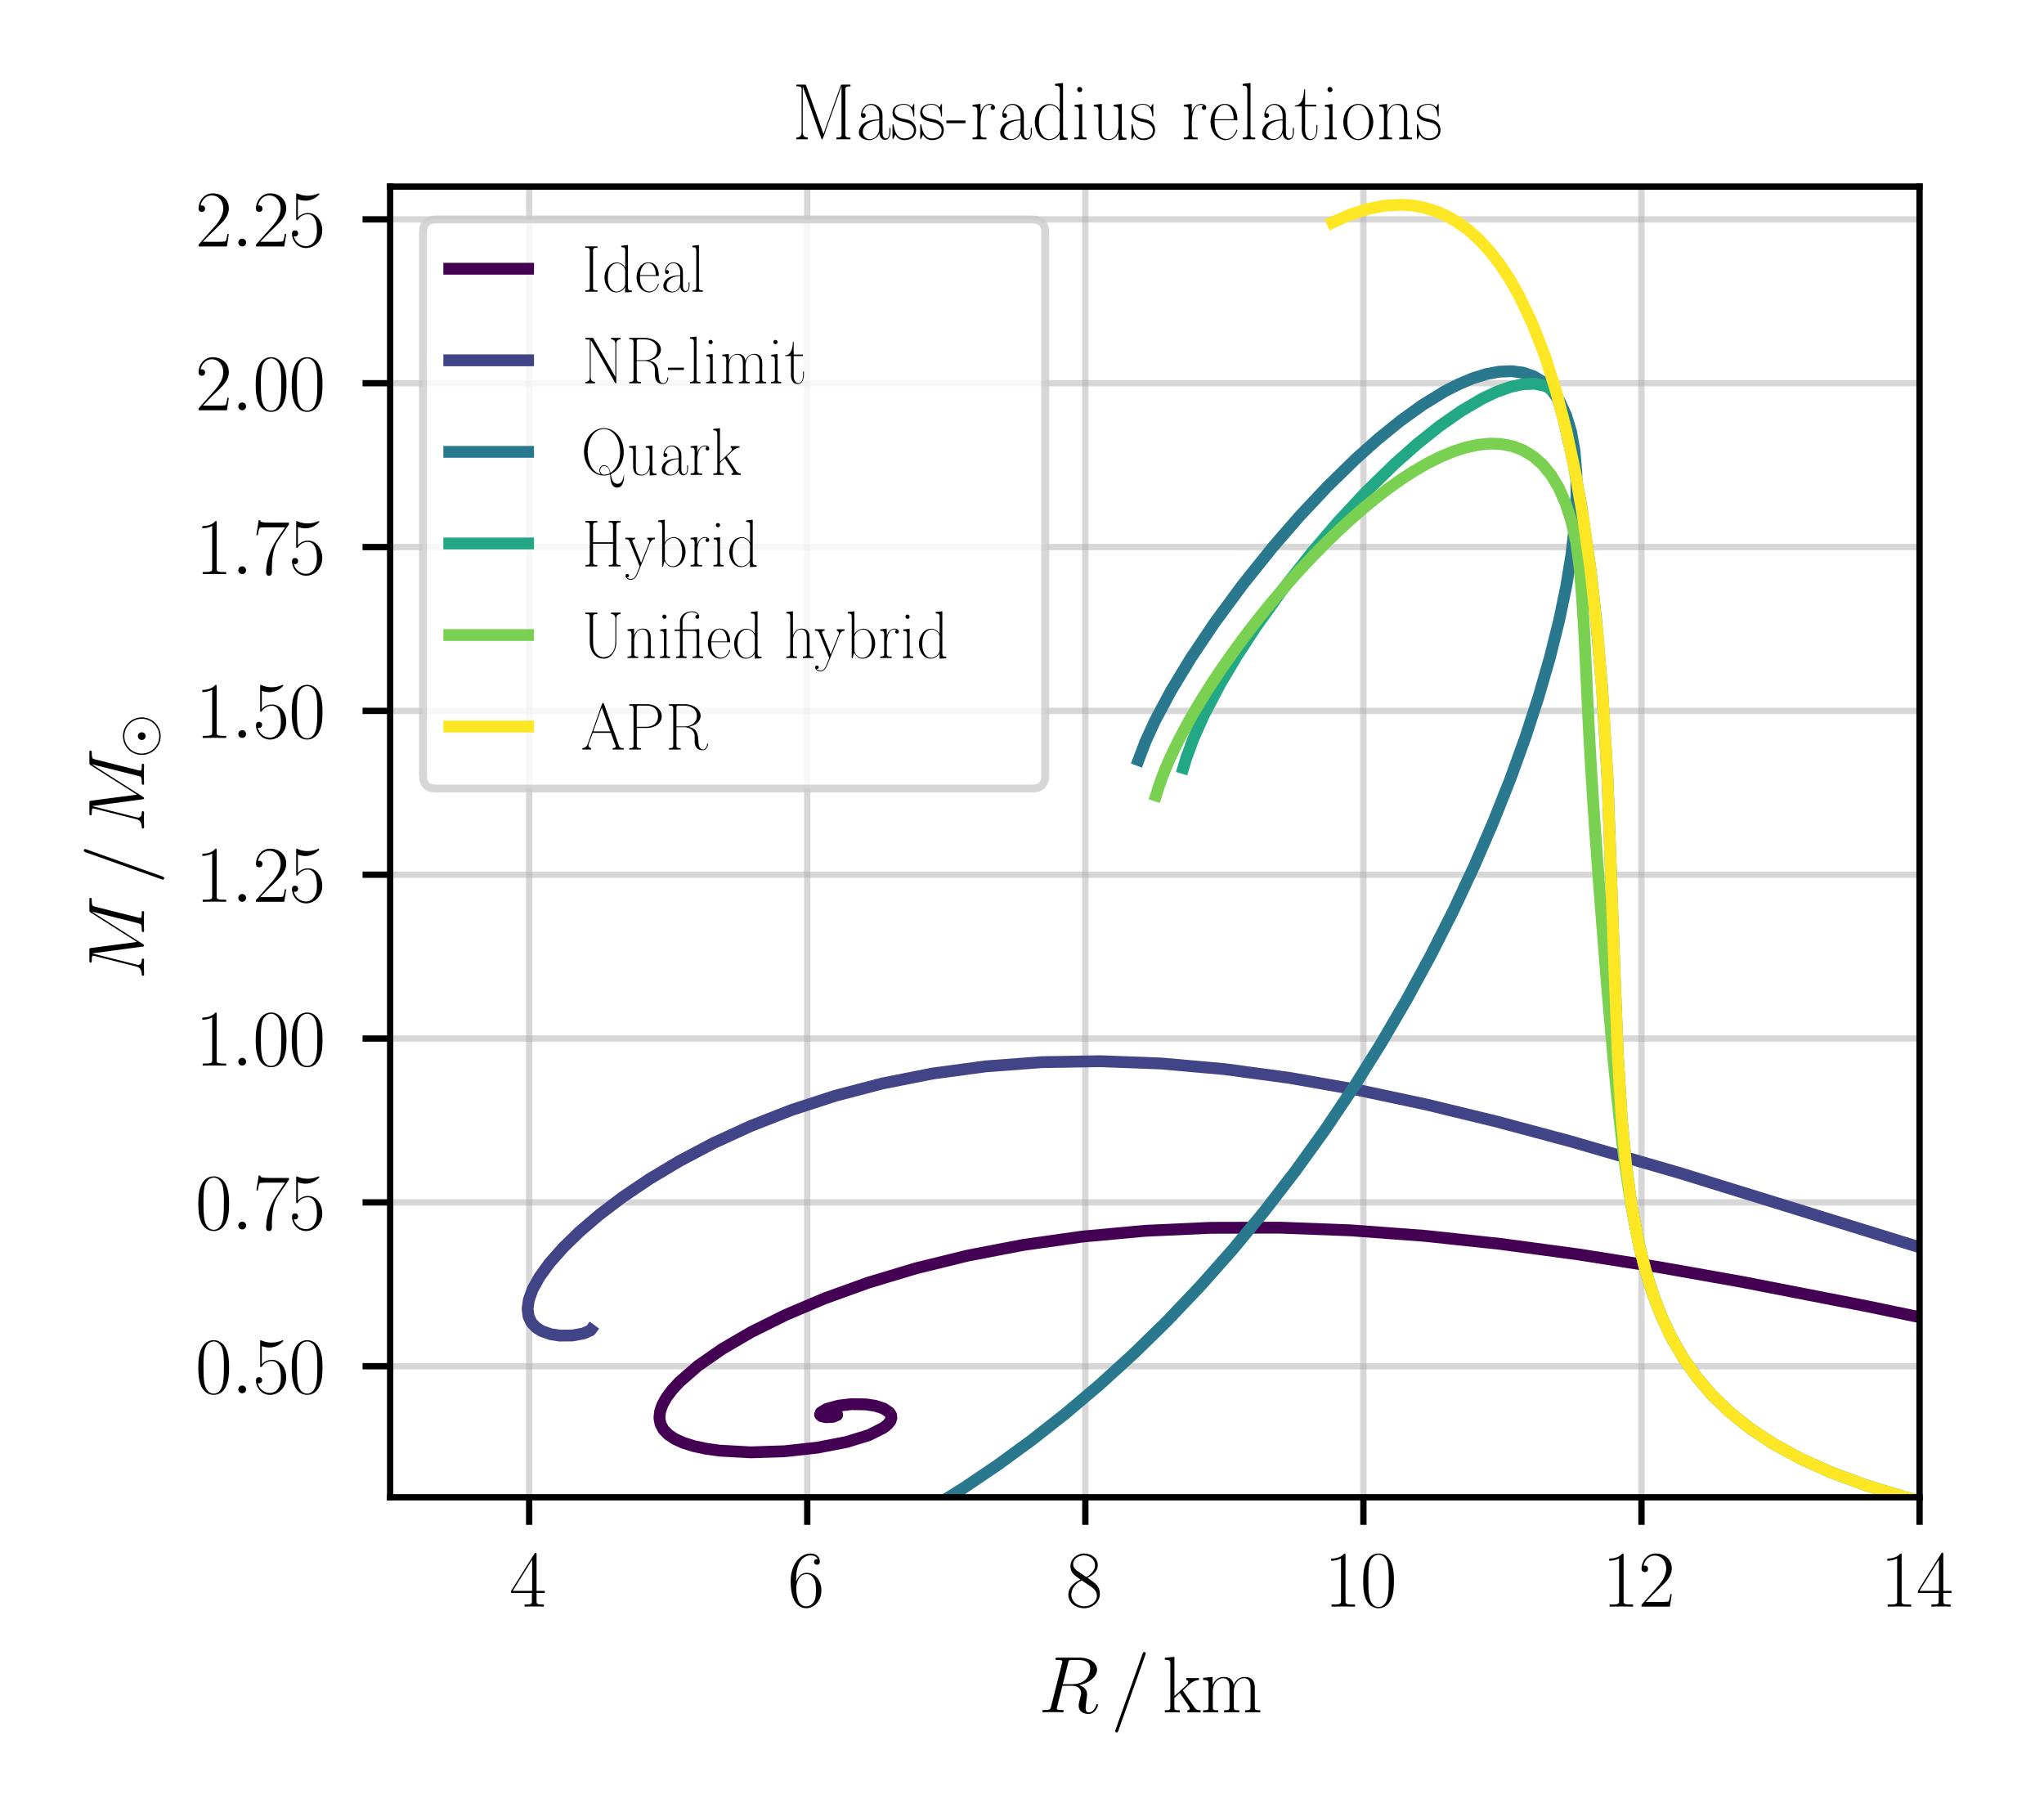 <?xml version="1.0" encoding="utf-8" standalone="no"?>
<!DOCTYPE svg PUBLIC "-//W3C//DTD SVG 1.1//EN"
  "http://www.w3.org/Graphics/SVG/1.1/DTD/svg11.dtd">
<svg xmlns:xlink="http://www.w3.org/1999/xlink" width="259.2pt" height="230.4pt" viewBox="0 0 259.2 230.4" xmlns="http://www.w3.org/2000/svg" version="1.1">
 <defs>
  <style type="text/css">*{stroke-linejoin: round; stroke-linecap: butt}</style>
 </defs>
 <g id="figure_1">
  <g id="patch_1">
   <path d="M 0 230.4 
L 259.2 230.4 
L 259.2 0 
L 0 0 
z
" style="fill: #ffffff"/>
  </g>
  <g id="axes_1">
   <g id="patch_2">
    <path d="M 49.474 189.839 
L 243.419 189.839 
L 243.419 23.661 
L 49.474 23.661 
z
" style="fill: #ffffff"/>
   </g>
   <g id="matplotlib.axis_1">
    <g id="xtick_1">
     <g id="line2d_1">
      <path d="M 67.105 189.839 
L 67.105 23.661 
" clip-path="url(#pd295d76288)" style="fill: none; stroke: #b0b0b0; stroke-opacity: 0.5; stroke-width: 0.8; stroke-linecap: square"/>
     </g>
     <g id="line2d_2">
      <defs>
       <path id="m45f86f2509" d="M 0 0 
L 0 3.5 
" style="stroke: #000000; stroke-width: 0.8"/>
      </defs>
      <g>
       <use xlink:href="#m45f86f2509" x="67.105" y="189.839" style="stroke: #000000; stroke-width: 0.8"/>
      </g>
     </g>
     <g id="text_1">
      <!-- $\mathdefault{4}$ -->
      <g transform="translate(64.615 203.701)scale(0.1 -0.1)">
       <defs>
        <path id="CMR17-34" d="M 2150 4147 
C 2150 4281 2144 4288 2029 4288 
L 128 1254 
L 128 1088 
L 1779 1088 
L 1779 460 
C 1779 230 1766 166 1318 166 
L 1197 166 
L 1197 0 
C 1402 12 1747 12 1965 12 
C 2182 12 2528 12 2733 0 
L 2733 166 
L 2611 166 
C 2163 166 2150 230 2150 460 
L 2150 1088 
L 2803 1088 
L 2803 1254 
L 2150 1254 
L 2150 4147 
z
M 1798 3723 
L 1798 1254 
L 256 1254 
L 1798 3723 
z
" transform="scale(0.016)"/>
       </defs>
       <use xlink:href="#CMR17-34" transform="scale(0.996)"/>
      </g>
     </g>
    </g>
    <g id="xtick_2">
     <g id="line2d_3">
      <path d="M 102.368 189.839 
L 102.368 23.661 
" clip-path="url(#pd295d76288)" style="fill: none; stroke: #b0b0b0; stroke-opacity: 0.5; stroke-width: 0.8; stroke-linecap: square"/>
     </g>
     <g id="line2d_4">
      <g>
       <use xlink:href="#m45f86f2509" x="102.368" y="189.839" style="stroke: #000000; stroke-width: 0.8"/>
      </g>
     </g>
     <g id="text_2">
      <!-- $\mathdefault{6}$ -->
      <g transform="translate(99.877 203.701)scale(0.1 -0.1)">
       <defs>
        <path id="CMR17-36" d="M 678 2198 
C 678 3712 1395 4076 1811 4076 
C 1946 4076 2272 4049 2400 3782 
C 2298 3782 2106 3782 2106 3558 
C 2106 3385 2246 3328 2336 3328 
C 2394 3328 2566 3353 2566 3571 
C 2566 3987 2246 4224 1805 4224 
C 1043 4224 243 3411 243 2011 
C 243 257 966 -128 1478 -128 
C 2099 -128 2688 431 2688 1295 
C 2688 2101 2170 2688 1517 2688 
C 1126 2688 838 2430 678 1979 
L 678 2198 
z
M 1478 25 
C 691 25 691 1212 691 1450 
C 691 1914 909 2585 1504 2585 
C 1613 2585 1926 2585 2138 2140 
C 2253 1889 2253 1624 2253 1302 
C 2253 954 2253 696 2118 438 
C 1978 173 1773 25 1478 25 
z
" transform="scale(0.016)"/>
       </defs>
       <use xlink:href="#CMR17-36" transform="scale(0.996)"/>
      </g>
     </g>
    </g>
    <g id="xtick_3">
     <g id="line2d_5">
      <path d="M 137.631 189.839 
L 137.631 23.661 
" clip-path="url(#pd295d76288)" style="fill: none; stroke: #b0b0b0; stroke-opacity: 0.5; stroke-width: 0.8; stroke-linecap: square"/>
     </g>
     <g id="line2d_6">
      <g>
       <use xlink:href="#m45f86f2509" x="137.631" y="189.839" style="stroke: #000000; stroke-width: 0.8"/>
      </g>
     </g>
     <g id="text_3">
      <!-- $\mathdefault{8}$ -->
      <g transform="translate(135.14 203.701)scale(0.1 -0.1)">
       <defs>
        <path id="CMR17-38" d="M 1741 2289 
C 2144 2494 2554 2803 2554 3298 
C 2554 3884 1990 4224 1472 4224 
C 890 4224 378 3800 378 3215 
C 378 3054 416 2777 666 2533 
C 730 2469 998 2276 1171 2154 
C 883 2006 211 1652 211 945 
C 211 282 838 -128 1459 -128 
C 2144 -128 2720 366 2720 1022 
C 2720 1607 2330 1877 2074 2051 
L 1741 2289 
z
M 902 2855 
C 851 2887 595 3086 595 3388 
C 595 3781 998 4076 1459 4076 
C 1965 4076 2336 3716 2336 3298 
C 2336 2700 1670 2359 1638 2359 
C 1632 2359 1626 2359 1574 2398 
L 902 2855 
z
M 2080 1536 
C 2176 1466 2483 1253 2483 861 
C 2483 385 2010 25 1472 25 
C 890 25 448 443 448 951 
C 448 1459 838 1884 1280 2083 
L 2080 1536 
z
" transform="scale(0.016)"/>
       </defs>
       <use xlink:href="#CMR17-38" transform="scale(0.996)"/>
      </g>
     </g>
    </g>
    <g id="xtick_4">
     <g id="line2d_7">
      <path d="M 172.893 189.839 
L 172.893 23.661 
" clip-path="url(#pd295d76288)" style="fill: none; stroke: #b0b0b0; stroke-opacity: 0.5; stroke-width: 0.8; stroke-linecap: square"/>
     </g>
     <g id="line2d_8">
      <g>
       <use xlink:href="#m45f86f2509" x="172.893" y="189.839" style="stroke: #000000; stroke-width: 0.8"/>
      </g>
     </g>
     <g id="text_4">
      <!-- $\mathdefault{10}$ -->
      <g transform="translate(167.912 203.701)scale(0.1 -0.1)">
       <defs>
        <path id="CMR17-31" d="M 1702 4083 
C 1702 4217 1696 4224 1606 4224 
C 1357 3927 979 3833 621 3820 
C 602 3820 570 3820 563 3808 
C 557 3795 557 3782 557 3648 
C 755 3648 1088 3686 1344 3839 
L 1344 467 
C 1344 243 1331 166 781 166 
L 589 166 
L 589 0 
C 896 6 1216 12 1523 12 
C 1830 12 2150 6 2458 0 
L 2458 166 
L 2266 166 
C 1715 166 1702 236 1702 467 
L 1702 4083 
z
" transform="scale(0.016)"/>
        <path id="CMR17-30" d="M 2688 2038 
C 2688 2430 2682 3099 2413 3613 
C 2176 4063 1798 4224 1466 4224 
C 1158 4224 768 4082 525 3620 
C 269 3137 243 2539 243 2038 
C 243 1671 250 1112 448 623 
C 723 -39 1216 -128 1466 -128 
C 1760 -128 2208 -7 2470 604 
C 2662 1048 2688 1568 2688 2038 
z
M 1466 -26 
C 1056 -26 813 328 723 816 
C 653 1196 653 1749 653 2109 
C 653 2604 653 3015 736 3407 
C 858 3954 1216 4121 1466 4121 
C 1728 4121 2067 3947 2189 3420 
C 2272 3054 2278 2623 2278 2109 
C 2278 1691 2278 1176 2202 797 
C 2067 96 1690 -26 1466 -26 
z
" transform="scale(0.016)"/>
       </defs>
       <use xlink:href="#CMR17-31" transform="scale(0.996)"/>
       <use xlink:href="#CMR17-30" transform="translate(45.69 0)scale(0.996)"/>
      </g>
     </g>
    </g>
    <g id="xtick_5">
     <g id="line2d_9">
      <path d="M 208.156 189.839 
L 208.156 23.661 
" clip-path="url(#pd295d76288)" style="fill: none; stroke: #b0b0b0; stroke-opacity: 0.5; stroke-width: 0.8; stroke-linecap: square"/>
     </g>
     <g id="line2d_10">
      <g>
       <use xlink:href="#m45f86f2509" x="208.156" y="189.839" style="stroke: #000000; stroke-width: 0.8"/>
      </g>
     </g>
     <g id="text_5">
      <!-- $\mathdefault{12}$ -->
      <g transform="translate(203.175 203.701)scale(0.1 -0.1)">
       <defs>
        <path id="CMR17-32" d="M 2669 990 
L 2554 990 
C 2490 537 2438 460 2413 422 
C 2381 371 1920 371 1830 371 
L 602 371 
C 832 620 1280 1073 1824 1596 
C 2214 1966 2669 2400 2669 3033 
C 2669 3788 2067 4224 1395 4224 
C 691 4224 262 3603 262 3027 
C 262 2777 448 2745 525 2745 
C 589 2745 781 2783 781 3007 
C 781 3206 614 3264 525 3264 
C 486 3264 448 3257 422 3244 
C 544 3788 915 4057 1306 4057 
C 1862 4057 2227 3616 2227 3033 
C 2227 2477 1901 1998 1536 1583 
L 262 147 
L 262 0 
L 2515 0 
L 2669 990 
z
" transform="scale(0.016)"/>
       </defs>
       <use xlink:href="#CMR17-31" transform="scale(0.996)"/>
       <use xlink:href="#CMR17-32" transform="translate(45.69 0)scale(0.996)"/>
      </g>
     </g>
    </g>
    <g id="xtick_6">
     <g id="line2d_11">
      <path d="M 243.419 189.839 
L 243.419 23.661 
" clip-path="url(#pd295d76288)" style="fill: none; stroke: #b0b0b0; stroke-opacity: 0.5; stroke-width: 0.8; stroke-linecap: square"/>
     </g>
     <g id="line2d_12">
      <g>
       <use xlink:href="#m45f86f2509" x="243.419" y="189.839" style="stroke: #000000; stroke-width: 0.8"/>
      </g>
     </g>
     <g id="text_6">
      <!-- $\mathdefault{14}$ -->
      <g transform="translate(238.437 203.701)scale(0.1 -0.1)">
       <use xlink:href="#CMR17-31" transform="scale(0.996)"/>
       <use xlink:href="#CMR17-34" transform="translate(45.69 0)scale(0.996)"/>
      </g>
     </g>
    </g>
    <g id="text_7">
     <!-- $R \, / \, \unit{\kilo \metre}$ -->
     <g transform="translate(131.694 217.109)scale(0.1 -0.1)">
      <defs>
       <path id="CMMI12-52" d="M 2355 3917 
C 2413 4153 2438 4166 2688 4166 
L 3149 4166 
C 3699 4166 4109 4000 4109 3503 
C 4109 3177 3942 2240 2656 2240 
L 1933 2240 
L 2355 3917 
z
M 3245 2163 
C 4038 2335 4659 2846 4659 3394 
C 4659 3892 4154 4352 3264 4352 
L 1530 4352 
C 1402 4352 1344 4352 1344 4230 
C 1344 4166 1389 4166 1510 4166 
C 1894 4166 1894 4115 1894 4045 
C 1894 4032 1894 3994 1869 3898 
L 1005 475 
C 947 253 934 190 493 190 
C 346 190 301 190 301 69 
C 301 6 371 6 390 6 
C 506 6 640 19 762 19 
L 1517 19 
C 1632 19 1766 6 1882 6 
C 1933 6 2003 6 2003 126 
C 2003 190 1946 190 1850 190 
C 1459 190 1459 241 1459 304 
C 1459 310 1459 355 1472 405 
L 1901 2112 
L 2669 2112 
C 3277 2112 3392 1731 3392 1522 
C 3392 1426 3328 1179 3283 1014 
C 3213 723 3194 653 3194 532 
C 3194 82 3565 -128 3994 -128 
C 4512 -128 4736 501 4736 589 
C 4736 634 4704 653 4666 653 
C 4614 653 4602 615 4589 564 
C 4435 114 4173 0 4013 0 
C 3853 0 3750 69 3750 355 
C 3750 507 3827 1084 3834 1116 
C 3866 1350 3866 1376 3866 1426 
C 3866 1889 3488 2086 3245 2163 
z
" transform="scale(0.016)"/>
       <path id="CMMI12-3d" d="M 2746 4563 
C 2746 4569 2784 4665 2784 4678 
C 2784 4755 2720 4800 2669 4800 
C 2637 4800 2579 4800 2528 4659 
L 384 -1364 
C 384 -1370 346 -1466 346 -1479 
C 346 -1556 410 -1600 461 -1600 
C 499 -1600 557 -1594 602 -1460 
L 2746 4563 
z
" transform="scale(0.016)"/>
       <path id="CMR17-6b" d="M 1670 1679 
C 1664 1692 1632 1730 1632 1749 
C 1632 1762 2086 2175 2144 2226 
C 2509 2532 2739 2563 2906 2570 
L 2906 2735 
C 2867 2735 2854 2735 2848 2729 
L 2534 2722 
C 2355 2722 2080 2722 1907 2735 
L 1907 2570 
C 1997 2563 2061 2513 2061 2423 
C 2061 2296 1933 2175 1926 2175 
L 960 1298 
L 960 4416 
L 198 4345 
L 198 4179 
C 576 4179 634 4141 634 3835 
L 634 439 
C 634 198 608 166 198 166 
L 198 0 
C 352 12 634 12 794 12 
C 954 12 1235 12 1389 0 
L 1389 166 
C 979 166 954 191 954 439 
L 954 1139 
L 1395 1540 
L 2042 586 
C 2118 471 2182 382 2182 299 
C 2182 185 2067 166 1990 166 
L 1990 0 
C 2144 12 2419 12 2579 12 
C 2694 12 2931 6 3040 0 
L 3040 166 
C 2739 166 2669 223 2477 503 
L 1670 1679 
z
" transform="scale(0.016)"/>
       <path id="CMR17-6d" d="M 4326 1954 
C 4326 2276 4269 2816 3507 2816 
C 3072 2816 2771 2520 2656 2173 
L 2650 2173 
C 2573 2700 2195 2816 1837 2816 
C 1331 2816 1069 2424 973 2166 
L 966 2166 
L 966 2816 
L 211 2745 
L 211 2578 
C 589 2578 646 2540 646 2231 
L 646 443 
C 646 198 621 166 211 166 
L 211 0 
C 365 12 646 12 813 12 
C 979 12 1267 12 1421 0 
L 1421 166 
C 1011 166 986 192 986 443 
L 986 1678 
C 986 2269 1344 2713 1792 2713 
C 2266 2713 2317 2289 2317 1980 
L 2317 443 
C 2317 198 2291 166 1882 166 
L 1882 0 
C 2035 12 2317 12 2483 12 
C 2650 12 2938 12 3091 0 
L 3091 166 
C 2682 166 2656 192 2656 443 
L 2656 1678 
C 2656 2269 3014 2713 3462 2713 
C 3936 2713 3987 2289 3987 1980 
L 3987 443 
C 3987 198 3962 166 3552 166 
L 3552 0 
C 3706 12 3987 12 4154 12 
C 4320 12 4608 12 4762 0 
L 4762 166 
C 4352 166 4326 192 4326 443 
L 4326 1954 
z
" transform="scale(0.016)"/>
      </defs>
      <use xlink:href="#CMMI12-52" transform="scale(0.996)"/>
      <use xlink:href="#CMMI12-3d" transform="translate(91.675 0)scale(0.996)"/>
      <use xlink:href="#CMR17-6b" transform="translate(157.055 0)scale(0.996)"/>
      <use xlink:href="#CMR17-6d" transform="translate(205.348 0)scale(0.996)"/>
     </g>
    </g>
   </g>
   <g id="matplotlib.axis_2">
    <g id="ytick_1">
     <g id="line2d_13">
      <path d="M 49.474 173.221 
L 243.419 173.221 
" clip-path="url(#pd295d76288)" style="fill: none; stroke: #b0b0b0; stroke-opacity: 0.5; stroke-width: 0.8; stroke-linecap: square"/>
     </g>
     <g id="line2d_14">
      <defs>
       <path id="m57fc38dfa4" d="M 0 0 
L -3.5 0 
" style="stroke: #000000; stroke-width: 0.8"/>
      </defs>
      <g>
       <use xlink:href="#m57fc38dfa4" x="49.474" y="173.221" style="stroke: #000000; stroke-width: 0.8"/>
      </g>
     </g>
     <g id="text_8">
      <!-- $\mathdefault{0.50}$ -->
      <g transform="translate(24.763 176.652)scale(0.1 -0.1)">
       <defs>
        <path id="CMMI12-3a" d="M 1178 307 
C 1178 492 1024 620 870 620 
C 685 620 557 467 557 313 
C 557 128 710 0 864 0 
C 1050 0 1178 153 1178 307 
z
" transform="scale(0.016)"/>
        <path id="CMR17-35" d="M 730 3750 
C 794 3724 1056 3641 1325 3641 
C 1920 3641 2246 3961 2432 4140 
C 2432 4191 2432 4224 2394 4224 
C 2387 4224 2374 4224 2323 4198 
C 2099 4102 1837 4032 1517 4032 
C 1325 4032 1037 4055 723 4191 
C 653 4224 640 4224 634 4224 
C 602 4224 595 4217 595 4090 
L 595 2231 
C 595 2113 595 2080 659 2080 
C 691 2080 704 2093 736 2139 
C 941 2435 1222 2560 1542 2560 
C 1766 2560 2246 2415 2246 1293 
C 2246 1087 2246 716 2054 422 
C 1894 159 1645 25 1370 25 
C 947 25 518 319 403 812 
C 429 806 480 793 506 793 
C 589 793 749 838 749 1036 
C 749 1209 627 1280 506 1280 
C 358 1280 262 1190 262 1011 
C 262 454 704 -128 1382 -128 
C 2042 -128 2669 441 2669 1267 
C 2669 2054 2170 2662 1549 2662 
C 1222 2662 947 2540 730 2304 
L 730 3750 
z
" transform="scale(0.016)"/>
       </defs>
       <use xlink:href="#CMR17-30" transform="scale(0.996)"/>
       <use xlink:href="#CMMI12-3a" transform="translate(45.69 0)scale(0.996)"/>
       <use xlink:href="#CMR17-35" transform="translate(72.788 0)scale(0.996)"/>
       <use xlink:href="#CMR17-30" transform="translate(118.478 0)scale(0.996)"/>
      </g>
     </g>
    </g>
    <g id="ytick_2">
     <g id="line2d_15">
      <path d="M 49.474 152.449 
L 243.419 152.449 
" clip-path="url(#pd295d76288)" style="fill: none; stroke: #b0b0b0; stroke-opacity: 0.5; stroke-width: 0.8; stroke-linecap: square"/>
     </g>
     <g id="line2d_16">
      <g>
       <use xlink:href="#m57fc38dfa4" x="49.474" y="152.449" style="stroke: #000000; stroke-width: 0.8"/>
      </g>
     </g>
     <g id="text_9">
      <!-- $\mathdefault{0.75}$ -->
      <g transform="translate(24.763 155.88)scale(0.1 -0.1)">
       <defs>
        <path id="CMR17-37" d="M 2886 3955 
L 2886 4096 
L 1382 4096 
C 634 4096 621 4166 595 4288 
L 480 4288 
L 294 3104 
L 410 3104 
C 429 3226 474 3552 550 3673 
C 589 3724 1062 3724 1171 3724 
L 2579 3724 
L 1869 2670 
C 1395 1961 1069 1003 1069 166 
C 1069 89 1069 -128 1299 -128 
C 1530 -128 1530 89 1530 172 
L 1530 466 
C 1530 1514 1709 2204 2003 2644 
L 2886 3955 
z
" transform="scale(0.016)"/>
       </defs>
       <use xlink:href="#CMR17-30" transform="scale(0.996)"/>
       <use xlink:href="#CMMI12-3a" transform="translate(45.69 0)scale(0.996)"/>
       <use xlink:href="#CMR17-37" transform="translate(72.788 0)scale(0.996)"/>
       <use xlink:href="#CMR17-35" transform="translate(118.478 0)scale(0.996)"/>
      </g>
     </g>
    </g>
    <g id="ytick_3">
     <g id="line2d_17">
      <path d="M 49.474 131.677 
L 243.419 131.677 
" clip-path="url(#pd295d76288)" style="fill: none; stroke: #b0b0b0; stroke-opacity: 0.5; stroke-width: 0.8; stroke-linecap: square"/>
     </g>
     <g id="line2d_18">
      <g>
       <use xlink:href="#m57fc38dfa4" x="49.474" y="131.677" style="stroke: #000000; stroke-width: 0.8"/>
      </g>
     </g>
     <g id="text_10">
      <!-- $\mathdefault{1.00}$ -->
      <g transform="translate(24.763 135.108)scale(0.1 -0.1)">
       <use xlink:href="#CMR17-31" transform="scale(0.996)"/>
       <use xlink:href="#CMMI12-3a" transform="translate(45.69 0)scale(0.996)"/>
       <use xlink:href="#CMR17-30" transform="translate(72.788 0)scale(0.996)"/>
       <use xlink:href="#CMR17-30" transform="translate(118.478 0)scale(0.996)"/>
      </g>
     </g>
    </g>
    <g id="ytick_4">
     <g id="line2d_19">
      <path d="M 49.474 110.905 
L 243.419 110.905 
" clip-path="url(#pd295d76288)" style="fill: none; stroke: #b0b0b0; stroke-opacity: 0.5; stroke-width: 0.8; stroke-linecap: square"/>
     </g>
     <g id="line2d_20">
      <g>
       <use xlink:href="#m57fc38dfa4" x="49.474" y="110.905" style="stroke: #000000; stroke-width: 0.8"/>
      </g>
     </g>
     <g id="text_11">
      <!-- $\mathdefault{1.25}$ -->
      <g transform="translate(24.763 114.336)scale(0.1 -0.1)">
       <use xlink:href="#CMR17-31" transform="scale(0.996)"/>
       <use xlink:href="#CMMI12-3a" transform="translate(45.69 0)scale(0.996)"/>
       <use xlink:href="#CMR17-32" transform="translate(72.788 0)scale(0.996)"/>
       <use xlink:href="#CMR17-35" transform="translate(118.478 0)scale(0.996)"/>
      </g>
     </g>
    </g>
    <g id="ytick_5">
     <g id="line2d_21">
      <path d="M 49.474 90.133 
L 243.419 90.133 
" clip-path="url(#pd295d76288)" style="fill: none; stroke: #b0b0b0; stroke-opacity: 0.5; stroke-width: 0.8; stroke-linecap: square"/>
     </g>
     <g id="line2d_22">
      <g>
       <use xlink:href="#m57fc38dfa4" x="49.474" y="90.133" style="stroke: #000000; stroke-width: 0.8"/>
      </g>
     </g>
     <g id="text_12">
      <!-- $\mathdefault{1.50}$ -->
      <g transform="translate(24.763 93.563)scale(0.1 -0.1)">
       <use xlink:href="#CMR17-31" transform="scale(0.996)"/>
       <use xlink:href="#CMMI12-3a" transform="translate(45.69 0)scale(0.996)"/>
       <use xlink:href="#CMR17-35" transform="translate(72.788 0)scale(0.996)"/>
       <use xlink:href="#CMR17-30" transform="translate(118.478 0)scale(0.996)"/>
      </g>
     </g>
    </g>
    <g id="ytick_6">
     <g id="line2d_23">
      <path d="M 49.474 69.36 
L 243.419 69.36 
" clip-path="url(#pd295d76288)" style="fill: none; stroke: #b0b0b0; stroke-opacity: 0.5; stroke-width: 0.8; stroke-linecap: square"/>
     </g>
     <g id="line2d_24">
      <g>
       <use xlink:href="#m57fc38dfa4" x="49.474" y="69.36" style="stroke: #000000; stroke-width: 0.8"/>
      </g>
     </g>
     <g id="text_13">
      <!-- $\mathdefault{1.75}$ -->
      <g transform="translate(24.763 72.791)scale(0.1 -0.1)">
       <use xlink:href="#CMR17-31" transform="scale(0.996)"/>
       <use xlink:href="#CMMI12-3a" transform="translate(45.69 0)scale(0.996)"/>
       <use xlink:href="#CMR17-37" transform="translate(72.788 0)scale(0.996)"/>
       <use xlink:href="#CMR17-35" transform="translate(118.478 0)scale(0.996)"/>
      </g>
     </g>
    </g>
    <g id="ytick_7">
     <g id="line2d_25">
      <path d="M 49.474 48.588 
L 243.419 48.588 
" clip-path="url(#pd295d76288)" style="fill: none; stroke: #b0b0b0; stroke-opacity: 0.5; stroke-width: 0.8; stroke-linecap: square"/>
     </g>
     <g id="line2d_26">
      <g>
       <use xlink:href="#m57fc38dfa4" x="49.474" y="48.588" style="stroke: #000000; stroke-width: 0.8"/>
      </g>
     </g>
     <g id="text_14">
      <!-- $\mathdefault{2.00}$ -->
      <g transform="translate(24.763 52.019)scale(0.1 -0.1)">
       <use xlink:href="#CMR17-32" transform="scale(0.996)"/>
       <use xlink:href="#CMMI12-3a" transform="translate(45.69 0)scale(0.996)"/>
       <use xlink:href="#CMR17-30" transform="translate(72.788 0)scale(0.996)"/>
       <use xlink:href="#CMR17-30" transform="translate(118.478 0)scale(0.996)"/>
      </g>
     </g>
    </g>
    <g id="ytick_8">
     <g id="line2d_27">
      <path d="M 49.474 27.816 
L 243.419 27.816 
" clip-path="url(#pd295d76288)" style="fill: none; stroke: #b0b0b0; stroke-opacity: 0.5; stroke-width: 0.8; stroke-linecap: square"/>
     </g>
     <g id="line2d_28">
      <g>
       <use xlink:href="#m57fc38dfa4" x="49.474" y="27.816" style="stroke: #000000; stroke-width: 0.8"/>
      </g>
     </g>
     <g id="text_15">
      <!-- $\mathdefault{2.25}$ -->
      <g transform="translate(24.763 31.247)scale(0.1 -0.1)">
       <use xlink:href="#CMR17-32" transform="scale(0.996)"/>
       <use xlink:href="#CMMI12-3a" transform="translate(45.69 0)scale(0.996)"/>
       <use xlink:href="#CMR17-32" transform="translate(72.788 0)scale(0.996)"/>
       <use xlink:href="#CMR17-35" transform="translate(118.478 0)scale(0.996)"/>
      </g>
     </g>
    </g>
    <g id="text_16">
     <!-- $M \, / \, M_\odot$ -->
     <g transform="translate(18.272 124.223)rotate(-90)scale(0.1 -0.1)">
      <defs>
       <path id="CMMI12-4d" d="M 5811 3886 
C 5869 4102 5882 4166 6336 4166 
C 6458 4166 6515 4166 6515 4287 
C 6515 4352 6470 4352 6349 4352 
L 5581 4352 
C 5421 4352 5414 4345 5344 4243 
L 3008 567 
L 2528 4211 
C 2509 4352 2502 4352 2336 4352 
L 1542 4352 
C 1421 4352 1363 4352 1363 4230 
C 1363 4166 1421 4166 1517 4166 
C 1907 4166 1907 4115 1907 4045 
C 1907 4032 1907 3994 1882 3898 
L 1062 650 
C 986 344 838 204 410 185 
C 390 185 314 179 314 70 
C 314 0 371 0 397 0 
C 525 0 851 12 979 12 
L 1286 12 
C 1376 12 1485 0 1574 0 
C 1619 0 1690 0 1690 121 
C 1690 179 1626 185 1600 185 
C 1389 191 1184 230 1184 459 
C 1184 523 1184 529 1210 618 
L 2093 4128 
L 2099 4128 
L 2630 172 
C 2650 19 2656 0 2714 0 
C 2784 0 2816 51 2848 108 
L 5421 4159 
L 5427 4159 
L 4499 472 
C 4442 249 4429 185 3981 185 
C 3859 185 3795 185 3795 70 
C 3795 0 3853 0 3891 0 
C 4000 0 4128 12 4237 12 
L 4992 12 
C 5101 12 5235 0 5344 0 
C 5395 0 5466 0 5466 121 
C 5466 185 5408 185 5312 185 
C 4922 185 4922 236 4922 300 
C 4922 306 4922 351 4934 402 
L 5811 3886 
z
" transform="scale(0.016)"/>
       <path id="CMSY10-c" d="M 4621 1606 
C 4621 2787 3661 3744 2490 3744 
C 1299 3744 352 2774 352 1606 
C 352 419 1312 -545 2483 -545 
C 3674 -545 4621 432 4621 1606 
z
M 2490 -384 
C 1389 -384 512 516 512 1606 
C 512 2709 1408 3584 2483 3584 
C 3584 3584 4461 2690 4461 1606 
C 4461 497 3565 -384 2490 -384 
z
M 2925 1606 
C 2925 1849 2726 2048 2490 2048 
C 2234 2048 2048 1836 2048 1606 
C 2048 1363 2246 1164 2483 1164 
C 2739 1164 2925 1375 2925 1606 
z
" transform="scale(0.016)"/>
      </defs>
      <use xlink:href="#CMMI12-4d" transform="scale(0.996)"/>
      <use xlink:href="#CMMI12-3d" transform="translate(121.384 0)scale(0.996)"/>
      <use xlink:href="#CMMI12-4d" transform="translate(186.764 0)scale(0.996)"/>
      <use xlink:href="#CMSY10-c" transform="translate(281.137 -14.944)scale(0.697)"/>
     </g>
    </g>
   </g>
   <g id="line2d_29">
    <path d="M 260.2 170.506 
L 236.895 165.645 
L 220.842 162.518 
L 210.413 160.668 
L 200.231 159.056 
L 190.287 157.718 
L 180.625 156.688 
L 171.254 155.994 
L 162.209 155.652 
L 153.508 155.674 
L 145.177 156.056 
L 137.252 156.786 
L 129.758 157.843 
L 122.715 159.196 
L 116.165 160.805 
L 110.117 162.625 
L 104.607 164.609 
L 99.662 166.706 
L 95.307 168.866 
L 91.578 171.04 
L 88.501 173.18 
L 86.138 175.241 
L 85.23 176.23 
L 84.516 177.182 
L 84.005 178.095 
L 83.705 178.962 
L 83.617 179.779 
L 83.758 180.541 
L 84.128 181.242 
L 84.737 181.879 
L 85.583 182.446 
L 86.667 182.938 
L 87.981 183.351 
L 89.515 183.681 
L 91.243 183.924 
L 95.183 184.142 
L 99.477 184.005 
L 103.673 183.544 
L 107.358 182.829 
L 110.188 181.958 
L 112.021 181.038 
L 112.577 180.59 
L 112.912 180.164 
L 113.035 179.769 
L 112.991 179.409 
L 112.788 179.089 
L 112.039 178.577 
L 110.981 178.238 
L 109.773 178.058 
L 107.94 178.035 
L 106.344 178.224 
L 104.819 178.644 
L 104.087 179.091 
L 103.99 179.368 
L 104.202 179.564 
L 104.739 179.688 
L 105.612 179.642 
L 106.159 179.418 
L 106.15 179.332 
L 106.124 179.317 
L 105.947 179.279 
L 105.947 179.279 
" clip-path="url(#pd295d76288)" style="fill: none; stroke: #440154; stroke-width: 1.5; stroke-linecap: square"/>
   </g>
   <g id="line2d_30">
    <path d="M 260.2 163.298 
L 242.458 157.841 
L 213.093 148.753 
L 198.988 144.661 
L 189.811 142.208 
L 180.836 140.03 
L 172.073 138.17 
L 163.54 136.667 
L 155.253 135.55 
L 147.24 134.84 
L 139.508 134.549 
L 132.086 134.674 
L 125.007 135.203 
L 118.271 136.112 
L 111.915 137.367 
L 105.947 138.925 
L 100.376 140.738 
L 95.227 142.754 
L 90.502 144.919 
L 86.218 147.179 
L 82.365 149.482 
L 78.954 151.782 
L 75.983 154.035 
L 73.453 156.202 
L 71.355 158.251 
L 69.68 160.155 
L 68.419 161.893 
L 67.555 163.447 
L 67.061 164.809 
L 66.903 165.973 
L 67.035 166.941 
L 67.414 167.719 
L 67.987 168.319 
L 68.683 168.76 
L 69.847 169.167 
L 70.993 169.342 
L 72.606 169.323 
L 73.99 169.068 
L 74.881 168.685 
L 74.934 168.613 
L 74.934 168.613 
" clip-path="url(#pd295d76288)" style="fill: none; stroke: #414487; stroke-width: 1.5; stroke-linecap: square"/>
   </g>
   <g id="line2d_31">
    <path d="M 34.223 214.097 
L 42.668 213.535 
L 50.426 212.798 
L 57.999 211.839 
L 64.99 210.71 
L 71.064 209.517 
L 77.552 208.001 
L 82.691 206.607 
L 88.069 204.951 
L 93.667 202.996 
L 99.477 200.698 
L 105.48 198.013 
L 109.579 195.987 
L 113.74 193.759 
L 117.954 191.318 
L 122.221 188.647 
L 126.523 185.739 
L 130.843 182.587 
L 135.162 179.19 
L 139.482 175.534 
L 143.775 171.623 
L 148.033 167.456 
L 152.221 163.053 
L 156.338 158.409 
L 160.357 153.546 
L 164.263 148.482 
L 168.036 143.239 
L 171.659 137.845 
L 175.106 132.341 
L 178.386 126.731 
L 181.453 121.088 
L 184.318 115.422 
L 186.954 109.792 
L 189.361 104.225 
L 191.53 98.763 
L 193.443 93.46 
L 195.109 88.334 
L 196.528 83.418 
L 197.692 78.755 
L 198.609 74.364 
L 199.279 70.272 
L 199.711 66.496 
L 199.913 63.046 
L 199.896 59.935 
L 199.667 57.169 
L 199.235 54.754 
L 198.609 52.694 
L 197.815 50.963 
L 196.854 49.572 
L 195.752 48.492 
L 194.509 47.73 
L 193.152 47.252 
L 191.68 47.063 
L 190.119 47.126 
L 188.479 47.43 
L 186.769 47.961 
L 184.997 48.706 
L 183.19 49.626 
L 180.404 51.338 
L 177.583 53.365 
L 174.753 55.658 
L 171.95 58.157 
L 168.274 61.75 
L 164.748 65.512 
L 161.389 69.382 
L 157.519 74.211 
L 154.045 78.93 
L 151.031 83.414 
L 148.509 87.57 
L 146.499 91.328 
L 145.265 94.009 
L 144.375 96.364 
L 144.375 96.364 
" clip-path="url(#pd295d76288)" style="fill: none; stroke: #2a788e; stroke-width: 1.5; stroke-linecap: square"/>
   </g>
   <g id="line2d_32">
    <path d="M 260.2 193.701 
L 253.98 192.646 
L 247.386 191.289 
L 241.611 189.841 
L 236.56 188.297 
L 232.143 186.655 
L 228.273 184.91 
L 224.879 183.06 
L 221.917 181.101 
L 219.325 179.026 
L 217.06 176.833 
L 215.094 174.514 
L 213.384 172.065 
L 211.903 169.483 
L 210.624 166.764 
L 209.531 163.907 
L 208.606 160.908 
L 207.821 157.767 
L 206.887 152.788 
L 206.181 147.49 
L 205.652 141.888 
L 205.159 133.973 
L 204.744 123.462 
L 203.854 98.833 
L 203.175 87.52 
L 202.417 78.697 
L 201.703 72.311 
L 200.53 64.22 
L 199.49 58.542 
L 198.3 53.25 
L 197.463 50.205 
L 197.031 49.623 
L 196.511 49.209 
L 195.92 48.921 
L 194.58 48.648 
L 193.099 48.715 
L 191.494 49.069 
L 189.802 49.673 
L 188.047 50.498 
L 185.323 52.09 
L 182.529 54.042 
L 179.717 56.284 
L 176.922 58.758 
L 173.264 62.324 
L 169.746 66.093 
L 166.423 69.966 
L 162.597 74.826 
L 159.194 79.583 
L 156.814 83.234 
L 154.751 86.697 
L 152.653 90.696 
L 151.357 93.594 
L 150.405 96.193 
L 150.052 97.374 
L 150.052 97.374 
" clip-path="url(#pd295d76288)" style="fill: none; stroke: #22a884; stroke-width: 1.5; stroke-linecap: square"/>
   </g>
   <g id="line2d_33">
    <path d="M 211.894 169.472 
L 210.757 167.037 
L 209.769 164.507 
L 208.923 161.886 
L 208.191 159.179 
L 207.557 156.388 
L 207.001 153.516 
L 206.507 150.566 
L 206.067 147.54 
L 205.67 144.441 
L 205.3 141.27 
L 204.965 138.03 
L 204.647 134.721 
L 204.339 131.344 
L 204.039 127.9 
L 203.739 124.387 
L 203.457 120.803 
L 203.166 117.145 
L 202.875 113.41 
L 202.585 109.589 
L 202.302 105.673 
L 202.029 101.651 
L 201.765 97.506 
L 201.527 93.216 
L 201.306 88.795 
L 201.103 84.355 
L 200.883 80 
L 200.627 75.83 
L 200.31 71.936 
L 199.878 68.725 
L 199.27 66.077 
L 198.529 63.791 
L 197.665 61.844 
L 196.687 60.216 
L 195.603 58.892 
L 194.421 57.856 
L 193.161 57.089 
L 191.812 56.576 
L 190.41 56.301 
L 188.947 56.246 
L 187.43 56.396 
L 185.87 56.735 
L 184.283 57.248 
L 182.67 57.92 
L 181.03 58.735 
L 179.39 59.681 
L 177.742 60.743 
L 176.093 61.909 
L 174.454 63.167 
L 172.823 64.505 
L 171.218 65.911 
L 169.632 67.377 
L 168.071 68.891 
L 166.546 70.445 
L 165.056 72.029 
L 163.602 73.637 
L 162.2 75.259 
L 160.834 76.89 
L 159.52 78.522 
L 158.259 80.149 
L 157.043 81.766 
L 155.897 83.367 
L 154.795 84.946 
L 153.763 86.5 
L 152.785 88.024 
L 151.877 89.514 
L 151.022 90.966 
L 150.246 92.377 
L 149.523 93.744 
L 148.871 95.062 
L 148.28 96.331 
L 147.76 97.548 
L 147.31 98.709 
L 146.922 99.813 
L 146.596 100.858 
" clip-path="url(#pd295d76288)" style="fill: none; stroke: #7ad151; stroke-width: 1.5; stroke-linecap: square"/>
   </g>
   <g id="line2d_34">
    <path d="M 260.2 193.702 
L 253.856 192.623 
L 247.262 191.261 
L 241.497 189.808 
L 236.445 188.259 
L 232.038 186.611 
L 228.168 184.86 
L 224.782 183.003 
L 221.829 181.036 
L 219.246 178.954 
L 216.989 176.751 
L 215.023 174.423 
L 213.313 171.964 
L 211.841 169.371 
L 210.571 166.641 
L 209.487 163.771 
L 208.57 160.76 
L 207.786 157.605 
L 206.86 152.604 
L 206.155 147.284 
L 205.635 141.659 
L 205.15 133.713 
L 204.736 123.164 
L 203.836 98.469 
L 203.307 89.387 
L 202.593 80.488 
L 201.65 71.927 
L 200.786 65.813 
L 199.781 60.026 
L 198.626 54.616 
L 197.33 49.624 
L 195.893 45.085 
L 194.315 41.023 
L 192.614 37.454 
L 191.424 35.352 
L 190.172 33.474 
L 188.885 31.816 
L 187.554 30.378 
L 186.187 29.154 
L 184.803 28.155 
L 183.428 27.365 
L 182.026 26.758 
L 180.607 26.327 
L 179.17 26.063 
L 177.716 25.959 
L 175.529 26.086 
L 173.334 26.524 
L 171.139 27.243 
L 168.97 28.213 
L 168.97 28.213 
" clip-path="url(#pd295d76288)" style="fill: none; stroke: #fde725; stroke-width: 1.5; stroke-linecap: square"/>
   </g>
   <g id="patch_3">
    <path d="M 49.474 189.839 
L 49.474 23.661 
" style="fill: none; stroke: #000000; stroke-width: 0.8; stroke-linejoin: miter; stroke-linecap: square"/>
   </g>
   <g id="patch_4">
    <path d="M 243.419 189.839 
L 243.419 23.661 
" style="fill: none; stroke: #000000; stroke-width: 0.8; stroke-linejoin: miter; stroke-linecap: square"/>
   </g>
   <g id="patch_5">
    <path d="M 49.474 189.839 
L 243.419 189.839 
" style="fill: none; stroke: #000000; stroke-width: 0.8; stroke-linejoin: miter; stroke-linecap: square"/>
   </g>
   <g id="patch_6">
    <path d="M 49.474 23.661 
L 243.419 23.661 
" style="fill: none; stroke: #000000; stroke-width: 0.8; stroke-linejoin: miter; stroke-linecap: square"/>
   </g>
   <g id="text_17">
    <!-- Mass-radius relations -->
    <g transform="translate(100.242 17.661)scale(0.1 -0.1)">
     <defs>
      <path id="SFRM3583-4d" d="M 474 4352 
L 474 4211 
L 582 4211 
C 736 4211 890 4192 890 3975 
C 890 3924 883 3873 883 3829 
L 883 796 
C 883 733 890 669 890 599 
C 890 395 832 140 474 140 
L 474 0 
L 1382 0 
L 1382 140 
C 1005 140 973 401 973 624 
L 979 4217 
C 1005 4083 1069 3950 1114 3822 
C 1562 2631 1965 1427 2394 229 
C 2419 153 2458 0 2515 0 
C 2592 0 2790 663 2906 988 
C 3283 2013 3642 3058 4013 4096 
C 4026 4141 4051 4185 4058 4236 
L 4064 363 
C 4064 191 3994 140 3654 140 
L 3654 0 
L 4774 0 
L 4774 140 
L 4666 140 
C 4499 140 4365 159 4365 408 
L 4365 3797 
C 4365 3841 4358 3892 4358 3943 
C 4358 4198 4506 4211 4774 4211 
L 4774 4352 
L 4096 4352 
L 4032 4339 
L 3917 4052 
L 2624 421 
L 1331 4052 
L 1216 4339 
L 1152 4352 
L 474 4352 
z
" transform="scale(0.016)"/>
      <path id="SFRM3583-61" d="M 576 2058 
C 659 2401 883 2738 1274 2738 
C 1619 2738 1869 2408 1920 2090 
C 1933 2006 1933 1915 1933 1831 
L 1933 1579 
C 1318 1579 474 1436 320 659 
C 314 620 314 575 314 536 
C 314 102 800 -64 1133 -64 
C 1446 -64 1856 141 1939 497 
L 1946 497 
C 1946 225 2125 -45 2394 -45 
C 2746 -45 2829 335 2829 614 
L 2829 905 
L 2746 905 
L 2746 575 
C 2746 368 2701 70 2470 70 
C 2208 70 2195 413 2195 588 
L 2195 1792 
C 2195 1954 2189 2123 2125 2278 
C 1990 2595 1638 2816 1293 2816 
C 800 2816 480 2375 480 1896 
C 480 1773 570 1702 672 1702 
C 774 1702 858 1786 858 1890 
C 858 1987 794 2077 672 2077 
C 640 2077 608 2071 576 2058 
z
M 1933 1507 
L 1933 873 
C 1933 445 1670 44 1229 12 
L 1190 12 
C 896 12 627 245 627 562 
C 627 1236 1363 1507 1933 1507 
z
" transform="scale(0.016)"/>
      <path id="SFRM3583-73" d="M 422 357 
C 576 111 781 -64 1126 -64 
C 1549 -64 2067 117 2067 740 
C 2067 1051 1901 1337 1600 1486 
C 1216 1680 538 1590 384 2076 
C 371 2115 365 2160 365 2206 
C 365 2588 749 2751 1094 2751 
C 1466 2751 1786 2537 1837 1927 
C 1843 1894 1837 1810 1882 1810 
C 1920 1810 1926 1842 1926 1881 
L 1926 2757 
C 1926 2783 1926 2816 1901 2816 
C 1869 2816 1766 2634 1734 2537 
C 1562 2721 1376 2816 1120 2816 
C 730 2816 192 2689 192 2112 
C 192 1433 1030 1433 1408 1300 
C 1670 1211 1894 989 1894 704 
L 1894 691 
C 1882 291 1568 69 1139 69 
C 544 69 371 621 294 1078 
C 288 1116 288 1192 237 1192 
C 198 1192 192 1167 192 1135 
L 192 50 
C 192 31 192 6 211 0 
L 218 0 
C 262 0 371 279 422 405 
L 422 357 
z
" transform="scale(0.016)"/>
      <path id="SFRM3583-2d" d="M 64 1497 
L 64 1280 
L 1587 1280 
L 1587 1497 
L 64 1497 
z
" transform="scale(0.016)"/>
      <path id="SFRM3583-72" d="M 288 2744 
L 288 2602 
L 352 2602 
C 557 2602 666 2557 666 2273 
L 666 360 
C 666 153 512 140 288 140 
L 288 0 
L 1389 0 
L 1389 140 
L 1261 140 
C 1075 140 922 160 922 405 
L 922 1349 
C 922 1898 1037 2738 1658 2738 
C 1728 2738 1798 2719 1862 2693 
C 1786 2660 1722 2609 1722 2518 
C 1722 2428 1792 2337 1901 2337 
C 1997 2337 2074 2421 2074 2518 
C 2074 2732 1837 2816 1664 2816 
C 1274 2816 979 2434 922 2079 
L 915 2816 
L 288 2744 
z
" transform="scale(0.016)"/>
      <path id="SFRM3583-64" d="M 1882 4408 
L 1882 4265 
L 1952 4265 
C 2150 4265 2259 4207 2259 3960 
L 2253 2305 
C 2131 2603 1766 2805 1459 2805 
C 710 2805 269 2039 269 1357 
C 269 714 653 -19 1338 -64 
L 1395 -64 
C 1741 -64 2118 150 2246 468 
L 2253 -64 
L 2893 -26 
L 2893 117 
L 2816 117 
C 2605 117 2515 195 2515 422 
L 2515 4480 
L 1882 4408 
z
M 595 1214 
L 595 1312 
C 595 1760 659 2292 1056 2577 
C 1190 2675 1344 2727 1498 2727 
C 1862 2727 2259 2376 2259 2000 
C 2259 1928 2253 1850 2253 1779 
L 2253 734 
C 2253 383 1811 13 1440 13 
C 947 13 678 520 621 948 
C 608 1039 608 1123 595 1214 
z
" transform="scale(0.016)"/>
      <path id="SFRM3583-69" d="M 326 2732 
L 326 2590 
L 358 2590 
C 563 2590 678 2558 678 2250 
L 678 359 
C 678 153 531 140 307 140 
L 307 0 
L 1274 0 
L 1274 140 
L 1190 140 
C 1056 140 934 153 934 372 
L 934 2803 
L 326 2732 
z
M 698 4160 
C 595 4160 531 4044 531 3960 
C 531 3864 608 3748 730 3748 
C 858 3748 934 3857 934 3954 
C 934 4044 858 4160 736 4160 
C 723 4166 710 4160 698 4160 
z
" transform="scale(0.016)"/>
      <path id="SFRM3583-75" d="M 301 2744 
L 301 2600 
L 358 2600 
C 570 2600 685 2568 685 2183 
C 685 2099 678 2014 678 1929 
L 678 887 
C 678 418 762 -64 1459 -64 
C 1856 -64 2170 216 2266 587 
L 2272 -64 
L 2906 -25 
L 2906 118 
L 2842 118 
C 2675 118 2528 137 2528 411 
L 2528 2816 
L 1888 2744 
L 1888 2600 
L 1958 2600 
C 2176 2600 2266 2529 2266 2262 
L 2266 1063 
C 2266 587 2042 14 1491 14 
C 1318 14 1133 72 1030 222 
C 947 339 941 502 941 652 
L 941 2816 
L 301 2744 
z
" transform="scale(0.016)"/>
      <path id="SFRM3583-65" d="M 563 1515 
L 2246 1515 
C 2259 1515 2285 1508 2310 1508 
C 2355 1508 2374 1534 2374 1573 
C 2374 2149 2099 2816 1382 2816 
C 614 2816 237 2019 237 1385 
C 237 751 589 33 1350 -64 
C 1376 -58 1402 -64 1427 -64 
C 1869 -64 2208 245 2355 665 
C 2362 685 2368 710 2368 730 
C 2368 749 2362 768 2336 768 
C 2272 768 2266 665 2246 607 
C 2118 297 1843 26 1485 26 
C 1216 26 960 181 813 400 
C 576 723 563 1137 563 1517 
L 563 1515 
z
M 570 1595 
C 582 2099 832 2738 1370 2738 
C 1818 2738 2010 2260 2061 1886 
C 2067 1789 2067 1692 2080 1595 
L 570 1595 
z
" transform="scale(0.016)"/>
      <path id="SFRM3583-6c" d="M 307 4408 
L 307 4266 
L 384 4266 
C 608 4266 678 4163 678 3950 
L 678 373 
C 678 179 595 140 307 140 
L 307 0 
L 1306 0 
L 1306 140 
L 1203 140 
C 1062 140 934 160 934 366 
L 934 4480 
L 307 4408 
z
" transform="scale(0.016)"/>
      <path id="SFRM3583-74" d="M 845 3968 
C 845 3593 762 2687 109 2687 
L 109 2611 
L 666 2611 
L 666 1118 
C 666 1028 659 924 659 827 
C 659 427 787 -64 1318 -64 
C 1811 -64 1907 485 1907 885 
L 1907 1137 
L 1824 1137 
C 1824 1040 1830 944 1830 840 
C 1830 549 1773 20 1376 20 
C 1005 20 922 478 922 827 
C 922 937 928 1040 928 1150 
L 928 2611 
L 1811 2611 
L 1811 2752 
L 928 2752 
L 928 3968 
L 845 3968 
z
" transform="scale(0.016)"/>
      <path id="SFRM3583-6f" d="M 1350 2816 
C 614 2725 237 2032 237 1359 
C 237 673 685 -64 1440 -64 
L 1504 -64 
C 2240 26 2624 712 2624 1366 
C 2624 2021 2182 2816 1440 2816 
C 1408 2822 1382 2816 1350 2816 
z
M 563 1256 
L 563 1359 
C 563 1845 621 2388 1114 2660 
C 1197 2699 1293 2731 1389 2738 
L 1434 2738 
C 2054 2738 2298 2006 2298 1482 
C 2298 971 2246 240 1606 46 
C 1549 33 1491 20 1434 20 
C 960 20 653 499 595 958 
C 576 1055 576 1159 563 1256 
z
" transform="scale(0.016)"/>
      <path id="SFRM3583-6e" d="M 301 2744 
L 301 2602 
L 365 2602 
C 570 2602 678 2557 678 2273 
L 678 360 
C 678 153 525 140 301 140 
L 301 0 
L 1318 0 
L 1318 140 
L 1229 140 
C 1082 140 941 160 941 360 
L 941 1775 
C 979 2215 1203 2738 1709 2738 
C 2112 2738 2266 2415 2266 1950 
L 2266 360 
C 2266 153 2112 140 1888 140 
L 1888 0 
L 2906 0 
L 2906 140 
L 2803 140 
C 2656 140 2528 160 2528 386 
L 2528 1885 
C 2528 2299 2451 2816 1760 2816 
C 1414 2816 1178 2628 1024 2350 
C 986 2279 947 2202 934 2124 
L 928 2816 
L 301 2744 
z
" transform="scale(0.016)"/>
     </defs>
     <use xlink:href="#SFRM3583-4d" transform="scale(0.996)"/>
     <use xlink:href="#SFRM3583-61" transform="translate(81.721 0)scale(0.996)"/>
     <use xlink:href="#SFRM3583-73" transform="translate(126.3 0)scale(0.996)"/>
     <use xlink:href="#SFRM3583-73" transform="translate(161.454 0)scale(0.996)"/>
     <use xlink:href="#SFRM3583-2d" transform="translate(196.608 0)scale(0.996)"/>
     <use xlink:href="#SFRM3583-72" transform="translate(226.307 0)scale(0.996)"/>
     <use xlink:href="#SFRM3583-61" transform="translate(260.965 0)scale(0.996)"/>
     <use xlink:href="#SFRM3583-64" transform="translate(305.543 0)scale(0.996)"/>
     <use xlink:href="#SFRM3583-69" transform="translate(355.082 0)scale(0.996)"/>
     <use xlink:href="#SFRM3583-75" transform="translate(379.82 0)scale(0.996)"/>
     <use xlink:href="#SFRM3583-73" transform="translate(429.359 0)scale(0.996)"/>
     <use xlink:href="#SFRM3583-72" transform="translate(494.211 0)scale(0.996)"/>
     <use xlink:href="#SFRM3583-65" transform="translate(528.87 0)scale(0.996)"/>
     <use xlink:href="#SFRM3583-6c" transform="translate(568.488 0)scale(0.996)"/>
     <use xlink:href="#SFRM3583-61" transform="translate(593.226 0)scale(0.996)"/>
     <use xlink:href="#SFRM3583-74" transform="translate(637.805 0)scale(0.996)"/>
     <use xlink:href="#SFRM3583-69" transform="translate(672.463 0)scale(0.996)"/>
     <use xlink:href="#SFRM3583-6f" transform="translate(697.202 0)scale(0.996)"/>
     <use xlink:href="#SFRM3583-6e" transform="translate(741.78 0)scale(0.996)"/>
     <use xlink:href="#SFRM3583-73" transform="translate(791.318 0)scale(0.996)"/>
    </g>
   </g>
   <g id="legend_1">
    <g id="patch_7">
     <path d="M 55.305 99.981 
L 130.882 99.981 
Q 132.548 99.981 132.548 98.315 
L 132.548 29.492 
Q 132.548 27.826 130.882 27.826 
L 55.305 27.826 
Q 53.639 27.826 53.639 29.492 
L 53.639 98.315 
Q 53.639 99.981 55.305 99.981 
z
" style="fill: #ffffff; opacity: 0.8; stroke: #cccccc; stroke-linejoin: miter"/>
    </g>
    <g id="line2d_35">
     <path d="M 56.971 34.074 
L 61.969 34.074 
L 66.967 34.074 
" style="fill: none; stroke: #440154; stroke-width: 1.5; stroke-linecap: square"/>
    </g>
    <g id="text_18">
     <!-- Ideal -->
     <g transform="translate(73.631 36.989)scale(0.083 -0.083)">
      <defs>
       <path id="SFRM3583-49" d="M 448 4352 
L 448 4211 
L 582 4211 
C 736 4211 877 4185 877 3950 
L 877 554 
C 877 503 883 446 883 389 
C 883 159 717 140 544 140 
L 448 140 
L 448 0 
L 1619 0 
L 1619 140 
L 1517 140 
C 1338 140 1184 159 1184 389 
C 1184 446 1190 503 1190 554 
L 1190 3950 
C 1190 4198 1338 4211 1536 4211 
L 1619 4211 
L 1619 4352 
L 448 4352 
z
" transform="scale(0.016)"/>
      </defs>
      <use xlink:href="#SFRM3583-49" transform="scale(0.996)"/>
      <use xlink:href="#SFRM3583-64" transform="translate(32.121 0)scale(0.996)"/>
      <use xlink:href="#SFRM3583-65" transform="translate(81.659 0)scale(0.996)"/>
      <use xlink:href="#SFRM3583-61" transform="translate(121.278 0)scale(0.996)"/>
      <use xlink:href="#SFRM3583-6c" transform="translate(165.856 0)scale(0.996)"/>
     </g>
    </g>
    <g id="line2d_36">
     <path d="M 56.971 45.683 
L 61.969 45.683 
L 66.967 45.683 
" style="fill: none; stroke: #414487; stroke-width: 1.5; stroke-linecap: square"/>
    </g>
    <g id="text_19">
     <!-- NR-limit -->
     <g transform="translate(73.631 48.599)scale(0.083 -0.083)">
      <defs>
       <path id="SFRM3583-4e" d="M 467 4352 
L 467 4211 
L 877 4179 
L 877 624 
C 877 421 864 140 467 140 
L 467 0 
L 1376 0 
L 1376 140 
C 998 140 966 401 966 624 
L 966 4122 
C 1069 4020 1126 3880 1197 3759 
C 1741 2835 2272 1892 2797 949 
L 3219 204 
C 3251 147 3309 0 3373 0 
C 3418 0 3418 38 3418 64 
L 3418 3739 
C 3418 3943 3450 4211 3827 4211 
L 3827 4352 
L 2918 4352 
L 2918 4211 
C 3270 4211 3328 3975 3328 3752 
L 3328 624 
L 1203 4339 
L 1126 4352 
L 467 4352 
z
" transform="scale(0.016)"/>
       <path id="SFRM3583-52" d="M 467 4352 
L 467 4211 
L 576 4211 
C 742 4211 877 4192 877 3943 
L 877 408 
C 877 159 768 140 467 140 
L 467 0 
L 1594 0 
L 1594 140 
L 1485 140 
C 1325 140 1184 159 1184 395 
L 1184 2141 
L 1658 2141 
C 1747 2141 1837 2147 1926 2147 
C 2368 2147 2874 1918 2931 1363 
L 2931 854 
C 2931 534 2970 -64 3712 -64 
C 4019 -64 4179 222 4205 495 
L 4205 527 
C 4205 553 4198 584 4166 584 
C 4122 584 4115 527 4115 483 
L 4115 457 
C 4090 247 3955 12 3725 12 
C 3347 12 3309 476 3290 769 
C 3238 1399 3251 1971 2381 2175 
C 2810 2309 3206 2417 3437 2900 
C 3475 2994 3501 3102 3501 3211 
C 3501 3931 2739 4307 2086 4352 
L 467 4352 
z
M 1184 2217 
L 1184 4032 
C 1184 4147 1235 4211 1357 4211 
L 1907 4211 
C 2483 4211 3142 3962 3142 3211 
C 3142 2669 2758 2351 2259 2242 
C 2099 2217 1933 2217 1773 2217 
L 1184 2217 
z
" transform="scale(0.016)"/>
       <path id="SFRM3583-6d" d="M 301 2744 
L 301 2602 
L 365 2602 
C 570 2602 678 2557 678 2273 
L 678 360 
C 678 153 525 140 301 140 
L 301 0 
L 1318 0 
L 1318 140 
L 1229 140 
C 1082 140 941 160 941 360 
L 941 1258 
C 941 1375 934 1484 934 1601 
C 934 2066 1088 2738 1715 2738 
C 2112 2738 2272 2428 2272 1950 
L 2272 360 
C 2272 153 2118 140 1894 140 
L 1894 0 
L 2912 0 
L 2912 140 
L 2822 140 
C 2675 140 2534 160 2534 360 
L 2534 1258 
C 2534 1375 2528 1484 2528 1601 
C 2528 2066 2682 2738 3309 2738 
C 3706 2738 3866 2428 3866 1950 
L 3866 360 
C 3866 153 3712 140 3488 140 
L 3488 0 
L 4506 0 
L 4506 140 
L 4403 140 
C 4256 140 4128 160 4128 386 
L 4128 1859 
C 4128 2292 4058 2816 3354 2816 
C 2957 2816 2611 2525 2534 2144 
L 2528 2144 
C 2470 2486 2323 2816 1760 2816 
C 1357 2816 998 2492 934 2118 
L 928 2816 
L 301 2744 
z
" transform="scale(0.016)"/>
      </defs>
      <use xlink:href="#SFRM3583-4e" transform="scale(0.996)"/>
      <use xlink:href="#SFRM3583-52" transform="translate(66.841 0)scale(0.996)"/>
      <use xlink:href="#SFRM3583-2d" transform="translate(132.471 0)scale(0.996)"/>
      <use xlink:href="#SFRM3583-6c" transform="translate(162.169 0)scale(0.996)"/>
      <use xlink:href="#SFRM3583-69" transform="translate(186.907 0)scale(0.996)"/>
      <use xlink:href="#SFRM3583-6d" transform="translate(211.646 0)scale(0.996)"/>
      <use xlink:href="#SFRM3583-69" transform="translate(285.984 0)scale(0.996)"/>
      <use xlink:href="#SFRM3583-74" transform="translate(310.723 0)scale(0.996)"/>
     </g>
    </g>
    <g id="line2d_37">
     <path d="M 56.971 57.293 
L 61.969 57.293 
L 66.967 57.293 
" style="fill: none; stroke: #2a788e; stroke-width: 1.5; stroke-linecap: square"/>
    </g>
    <g id="text_20">
     <!-- Quark -->
     <g transform="translate(73.631 60.208)scale(0.083 -0.083)">
      <defs>
       <path id="SFRM3583-51" d="M 2822 51 
C 2867 -418 2867 -1152 3437 -1216 
L 3494 -1216 
C 4134 -1216 4166 -331 4166 -77 
L 4166 -32 
C 4166 -13 4166 12 4147 19 
C 4128 19 4102 -858 3552 -858 
C 3117 -858 3014 -480 2938 -170 
C 2925 -108 2906 -39 2899 25 
L 2899 38 
C 2899 89 3200 243 3334 352 
C 3872 806 4134 1509 4134 2206 
C 4134 3253 3469 4402 2310 4480 
L 2227 4480 
C 1805 4480 1408 4305 1088 4027 
C 570 3575 320 2884 320 2200 
C 320 1096 1062 -64 2227 -64 
C 2419 -64 2643 -32 2822 51 
z
M 2861 198 
C 2771 512 2688 921 2227 921 
C 1965 921 1792 672 1792 428 
C 1792 288 1850 166 1939 57 
C 992 256 672 1444 672 2219 
C 672 3162 1133 4396 2253 4396 
C 2880 4396 3373 3847 3590 3304 
C 3731 2943 3782 2555 3782 2168 
C 3782 1418 3539 620 2861 198 
z
M 1869 384 
L 1869 428 
C 1869 633 2010 844 2246 844 
C 2566 844 2714 595 2765 358 
C 2778 313 2797 262 2797 211 
L 2797 204 
C 2797 70 2330 19 2253 19 
C 2029 19 1901 185 1869 384 
z
" transform="scale(0.016)"/>
       <path id="SFRM3583-6b" d="M 288 4408 
L 288 4264 
L 365 4264 
C 589 4264 666 4165 666 3943 
L 666 371 
C 666 179 582 140 288 140 
L 288 0 
L 1293 0 
L 1293 140 
L 1190 140 
C 1056 140 915 160 915 352 
L 915 1056 
C 915 1209 1165 1369 1286 1491 
L 1389 1587 
C 1600 1222 1850 883 2080 518 
C 2112 467 2189 364 2189 268 
C 2189 230 2176 198 2144 172 
L 2106 153 
C 2080 147 2061 140 2035 140 
L 2035 0 
L 2925 0 
L 2925 140 
C 2573 140 2490 358 2355 563 
C 2118 921 1888 1273 1658 1632 
C 1638 1664 1587 1721 1587 1760 
C 1600 1811 1760 1945 1843 2022 
C 2106 2272 2406 2604 2797 2611 
L 2797 2752 
L 1946 2752 
L 1946 2611 
L 2003 2592 
C 2048 2560 2067 2521 2067 2476 
C 2067 2297 1824 2118 1696 2003 
C 1440 1753 1178 1510 922 1260 
L 922 4480 
L 288 4408 
z
" transform="scale(0.016)"/>
      </defs>
      <use xlink:href="#SFRM3583-51" transform="scale(0.996)"/>
      <use xlink:href="#SFRM3583-75" transform="translate(69.379 0)scale(0.996)"/>
      <use xlink:href="#SFRM3583-61" transform="translate(118.917 0)scale(0.996)"/>
      <use xlink:href="#SFRM3583-72" transform="translate(163.495 0)scale(0.996)"/>
      <use xlink:href="#SFRM3583-6b" transform="translate(198.154 0)scale(0.996)"/>
     </g>
    </g>
    <g id="line2d_38">
     <path d="M 56.971 68.902 
L 61.969 68.902 
L 66.967 68.902 
" style="fill: none; stroke: #22a884; stroke-width: 1.5; stroke-linecap: square"/>
    </g>
    <g id="text_21">
     <!-- Hybrid -->
     <g transform="translate(73.631 71.817)scale(0.083 -0.083)">
      <defs>
       <path id="SFRM3583-48" d="M 467 4352 
L 467 4211 
L 576 4211 
C 742 4211 877 4191 877 3941 
L 877 406 
C 877 159 768 140 467 140 
L 467 0 
L 1600 0 
L 1600 140 
L 1491 140 
C 1331 140 1190 159 1190 393 
L 1190 2176 
L 3104 2176 
L 3104 393 
C 3104 178 3021 140 2694 140 
L 2694 0 
L 3827 0 
L 3827 140 
L 3718 140 
C 3552 140 3411 159 3411 406 
C 3411 456 3418 501 3418 551 
L 3418 3941 
C 3418 4191 3526 4211 3827 4211 
L 3827 4352 
L 2694 4352 
L 2694 4211 
L 2810 4211 
C 2970 4211 3104 4191 3104 3960 
L 3104 2316 
L 1190 2316 
L 1190 3960 
C 1190 4159 1267 4211 1600 4211 
L 1600 4352 
L 467 4352 
z
" transform="scale(0.016)"/>
       <path id="SFRM3583-79" d="M 90 2752 
L 90 2611 
L 134 2611 
C 435 2611 442 2534 672 1965 
C 915 1371 1178 771 1395 170 
C 1421 119 1453 61 1453 4 
C 1453 -9 1453 -28 1446 -41 
C 1389 -201 1318 -360 1254 -520 
C 1139 -808 992 -1204 627 -1204 
C 493 -1204 352 -1146 256 -1057 
C 358 -1057 448 -999 448 -884 
C 448 -788 371 -718 275 -718 
C 186 -718 109 -782 109 -897 
C 109 -1146 390 -1280 614 -1280 
C 1043 -1280 1210 -852 1350 -501 
C 1651 247 1971 981 2253 1735 
L 2368 2023 
C 2464 2272 2573 2611 2931 2611 
L 2931 2752 
L 2189 2752 
L 2189 2611 
C 2304 2611 2394 2496 2394 2387 
C 2394 2272 2330 2151 2291 2055 
C 2138 1678 1984 1307 1837 930 
L 1683 553 
C 1658 483 1626 419 1606 349 
L 1600 349 
C 1581 419 1549 489 1523 553 
L 1382 905 
C 1235 1282 1082 1652 928 2029 
L 819 2298 
C 800 2349 774 2400 768 2451 
L 768 2464 
C 768 2592 922 2611 1018 2611 
L 1018 2752 
L 717 2752 
L 90 2752 
z
" transform="scale(0.016)"/>
       <path id="SFRM3583-62" d="M 288 4408 
L 288 4265 
L 365 4265 
C 570 4265 666 4187 666 3967 
L 666 -26 
L 749 -13 
L 896 494 
C 1114 208 1267 -64 1722 -64 
C 2445 -64 2912 675 2912 1390 
C 2912 2045 2515 2733 1862 2805 
L 1805 2805 
C 1459 2805 1088 2616 928 2285 
L 922 4480 
L 288 4408 
z
M 2579 1221 
C 2554 916 2509 604 2317 351 
C 2157 150 1926 13 1677 13 
C 1280 13 928 416 928 727 
L 928 1779 
C 928 1850 922 1915 922 1987 
C 922 2376 1357 2727 1741 2727 
C 2458 2727 2586 1811 2586 1364 
C 2586 1318 2586 1266 2579 1221 
z
" transform="scale(0.016)"/>
      </defs>
      <use xlink:href="#SFRM3583-48" transform="scale(0.996)"/>
      <use xlink:href="#SFRM3583-79" transform="translate(66.841 0)scale(0.996)"/>
      <use xlink:href="#SFRM3583-62" transform="translate(113.899 0)scale(0.996)"/>
      <use xlink:href="#SFRM3583-72" transform="translate(163.438 0)scale(0.996)"/>
      <use xlink:href="#SFRM3583-69" transform="translate(198.096 0)scale(0.996)"/>
      <use xlink:href="#SFRM3583-64" transform="translate(222.835 0)scale(0.996)"/>
     </g>
    </g>
    <g id="line2d_39">
     <path d="M 56.971 80.511 
L 61.969 80.511 
L 66.967 80.511 
" style="fill: none; stroke: #7ad151; stroke-width: 1.5; stroke-linecap: square"/>
    </g>
    <g id="text_22">
     <!-- Unified hybrid -->
     <g transform="translate(73.631 83.427)scale(0.083 -0.083)">
      <defs>
       <path id="SFRM3583-55" d="M 467 4352 
L 467 4211 
L 595 4211 
C 742 4211 877 4191 877 3982 
L 877 1501 
C 877 808 1274 -64 2227 -64 
C 2976 -64 3379 744 3418 1367 
L 3418 3778 
C 3418 4109 3597 4211 3827 4211 
L 3827 4352 
L 2918 4352 
L 2918 4211 
C 3142 4211 3328 4109 3328 3784 
L 3328 1647 
C 3328 1196 3270 725 2925 382 
C 2733 191 2464 76 2195 76 
C 1747 76 1389 432 1274 846 
C 1197 1100 1190 1361 1190 1622 
L 1190 3975 
C 1190 4166 1261 4211 1600 4211 
L 1600 4352 
L 467 4352 
z
" transform="scale(0.016)"/>
       <path id="SFRM3583-1c" d="M 666 2732 
L 154 2732 
L 154 2591 
L 666 2591 
L 666 356 
C 666 153 512 140 288 140 
L 288 0 
L 1299 0 
L 1299 140 
L 1210 140 
C 1062 140 922 159 922 356 
L 922 2591 
L 1965 2591 
C 2163 2591 2259 2528 2259 2287 
L 2259 350 
C 2259 147 2093 140 1882 140 
L 1882 0 
L 2893 0 
L 2893 140 
L 2803 140 
C 2656 140 2515 159 2515 363 
L 2515 2771 
L 1843 2732 
L 915 2732 
L 915 3599 
C 960 4085 1370 4402 1811 4402 
C 2029 4402 2266 4324 2381 4123 
C 2362 4123 2349 4130 2330 4130 
C 2227 4130 2144 4059 2144 3949 
C 2144 3858 2202 3774 2298 3755 
L 2317 3755 
C 2426 3755 2515 3832 2515 3955 
C 2515 4305 2138 4480 1837 4480 
C 1389 4480 877 4253 710 3800 
C 672 3683 666 3567 666 3450 
L 666 2732 
z
" transform="scale(0.016)"/>
       <path id="SFRM3583-68" d="M 301 4408 
L 301 4266 
L 378 4266 
C 602 4266 678 4169 678 3950 
L 678 373 
C 678 179 595 140 301 140 
L 301 0 
L 1318 0 
L 1318 140 
L 1229 140 
C 1082 140 941 160 941 360 
L 941 1774 
C 979 2213 1203 2736 1709 2736 
C 2112 2736 2266 2413 2266 1948 
L 2266 360 
C 2266 153 2112 140 1888 140 
L 1888 0 
L 2906 0 
L 2906 140 
L 2803 140 
C 2656 140 2528 160 2528 386 
L 2528 1877 
C 2528 2310 2445 2814 1760 2814 
C 1427 2814 1178 2626 1030 2355 
C 992 2291 954 2213 941 2142 
L 934 4480 
L 301 4408 
z
" transform="scale(0.016)"/>
      </defs>
      <use xlink:href="#SFRM3583-55" transform="scale(0.996)"/>
      <use xlink:href="#SFRM3583-6e" transform="translate(66.841 0)scale(0.996)"/>
      <use xlink:href="#SFRM3583-69" transform="translate(116.379 0)scale(0.996)"/>
      <use xlink:href="#SFRM3583-1c" transform="translate(141.118 0)scale(0.996)"/>
      <use xlink:href="#SFRM3583-65" transform="translate(190.594 0)scale(0.996)"/>
      <use xlink:href="#SFRM3583-64" transform="translate(230.213 0)scale(0.996)"/>
      <use xlink:href="#SFRM3583-68" transform="translate(309.449 0)scale(0.996)"/>
      <use xlink:href="#SFRM3583-79" transform="translate(356.508 0)scale(0.996)"/>
      <use xlink:href="#SFRM3583-62" transform="translate(403.566 0)scale(0.996)"/>
      <use xlink:href="#SFRM3583-72" transform="translate(453.105 0)scale(0.996)"/>
      <use xlink:href="#SFRM3583-69" transform="translate(487.763 0)scale(0.996)"/>
      <use xlink:href="#SFRM3583-64" transform="translate(512.501 0)scale(0.996)"/>
     </g>
    </g>
    <g id="line2d_40">
     <path d="M 56.971 92.12 
L 61.969 92.12 
L 66.967 92.12 
" style="fill: none; stroke: #fde725; stroke-width: 1.5; stroke-linecap: square"/>
    </g>
    <g id="text_23">
     <!-- APR -->
     <g transform="translate(73.631 95.036)scale(0.083 -0.083)">
      <defs>
       <path id="SFRM3583-41" d="M 166 140 
L 166 0 
L 998 0 
L 998 140 
C 858 147 749 261 749 402 
L 749 433 
C 762 542 813 644 851 746 
C 947 994 1024 1243 1120 1485 
C 1139 1536 1139 1600 1222 1600 
L 2906 1600 
C 2925 1491 2976 1383 3014 1281 
L 3245 650 
C 3283 542 3360 395 3360 300 
C 3360 140 3168 140 3066 140 
L 3066 0 
L 4128 0 
L 4128 140 
L 4026 140 
C 3776 140 3725 242 3654 421 
C 3232 1696 2726 2959 2285 4236 
C 2259 4313 2221 4480 2144 4480 
C 2048 4480 1850 3780 1728 3447 
C 1421 2600 1120 1747 813 905 
L 717 637 
C 627 408 518 140 166 140 
z
M 1210 1740 
L 2029 4018 
L 2848 1740 
L 1210 1740 
z
" transform="scale(0.016)"/>
       <path id="SFRM3583-50" d="M 467 4352 
L 467 4211 
L 576 4211 
C 742 4211 877 4192 877 3943 
L 877 408 
C 877 159 768 140 467 140 
L 467 0 
L 1600 0 
L 1600 140 
L 1491 140 
C 1331 140 1190 159 1190 395 
L 1190 2070 
L 2170 2070 
C 2778 2070 3578 2389 3578 3204 
C 3578 3860 2963 4300 2310 4352 
L 467 4352 
z
M 1184 2179 
L 1184 4032 
C 1184 4147 1235 4211 1357 4211 
L 2106 4211 
C 2650 4211 3226 3975 3226 3179 
C 3226 2535 2746 2179 2054 2179 
L 1184 2179 
z
" transform="scale(0.016)"/>
      </defs>
      <use xlink:href="#SFRM3583-41" transform="scale(0.996)"/>
      <use xlink:href="#SFRM3583-50" transform="translate(66.841 0)scale(0.996)"/>
      <use xlink:href="#SFRM3583-52" transform="translate(127.511 0)scale(0.996)"/>
     </g>
    </g>
   </g>
  </g>
 </g>
 <defs>
  <clipPath id="pd295d76288">
   <rect x="49.474" y="23.661" width="193.945" height="166.178"/>
  </clipPath>
 </defs>
</svg>
